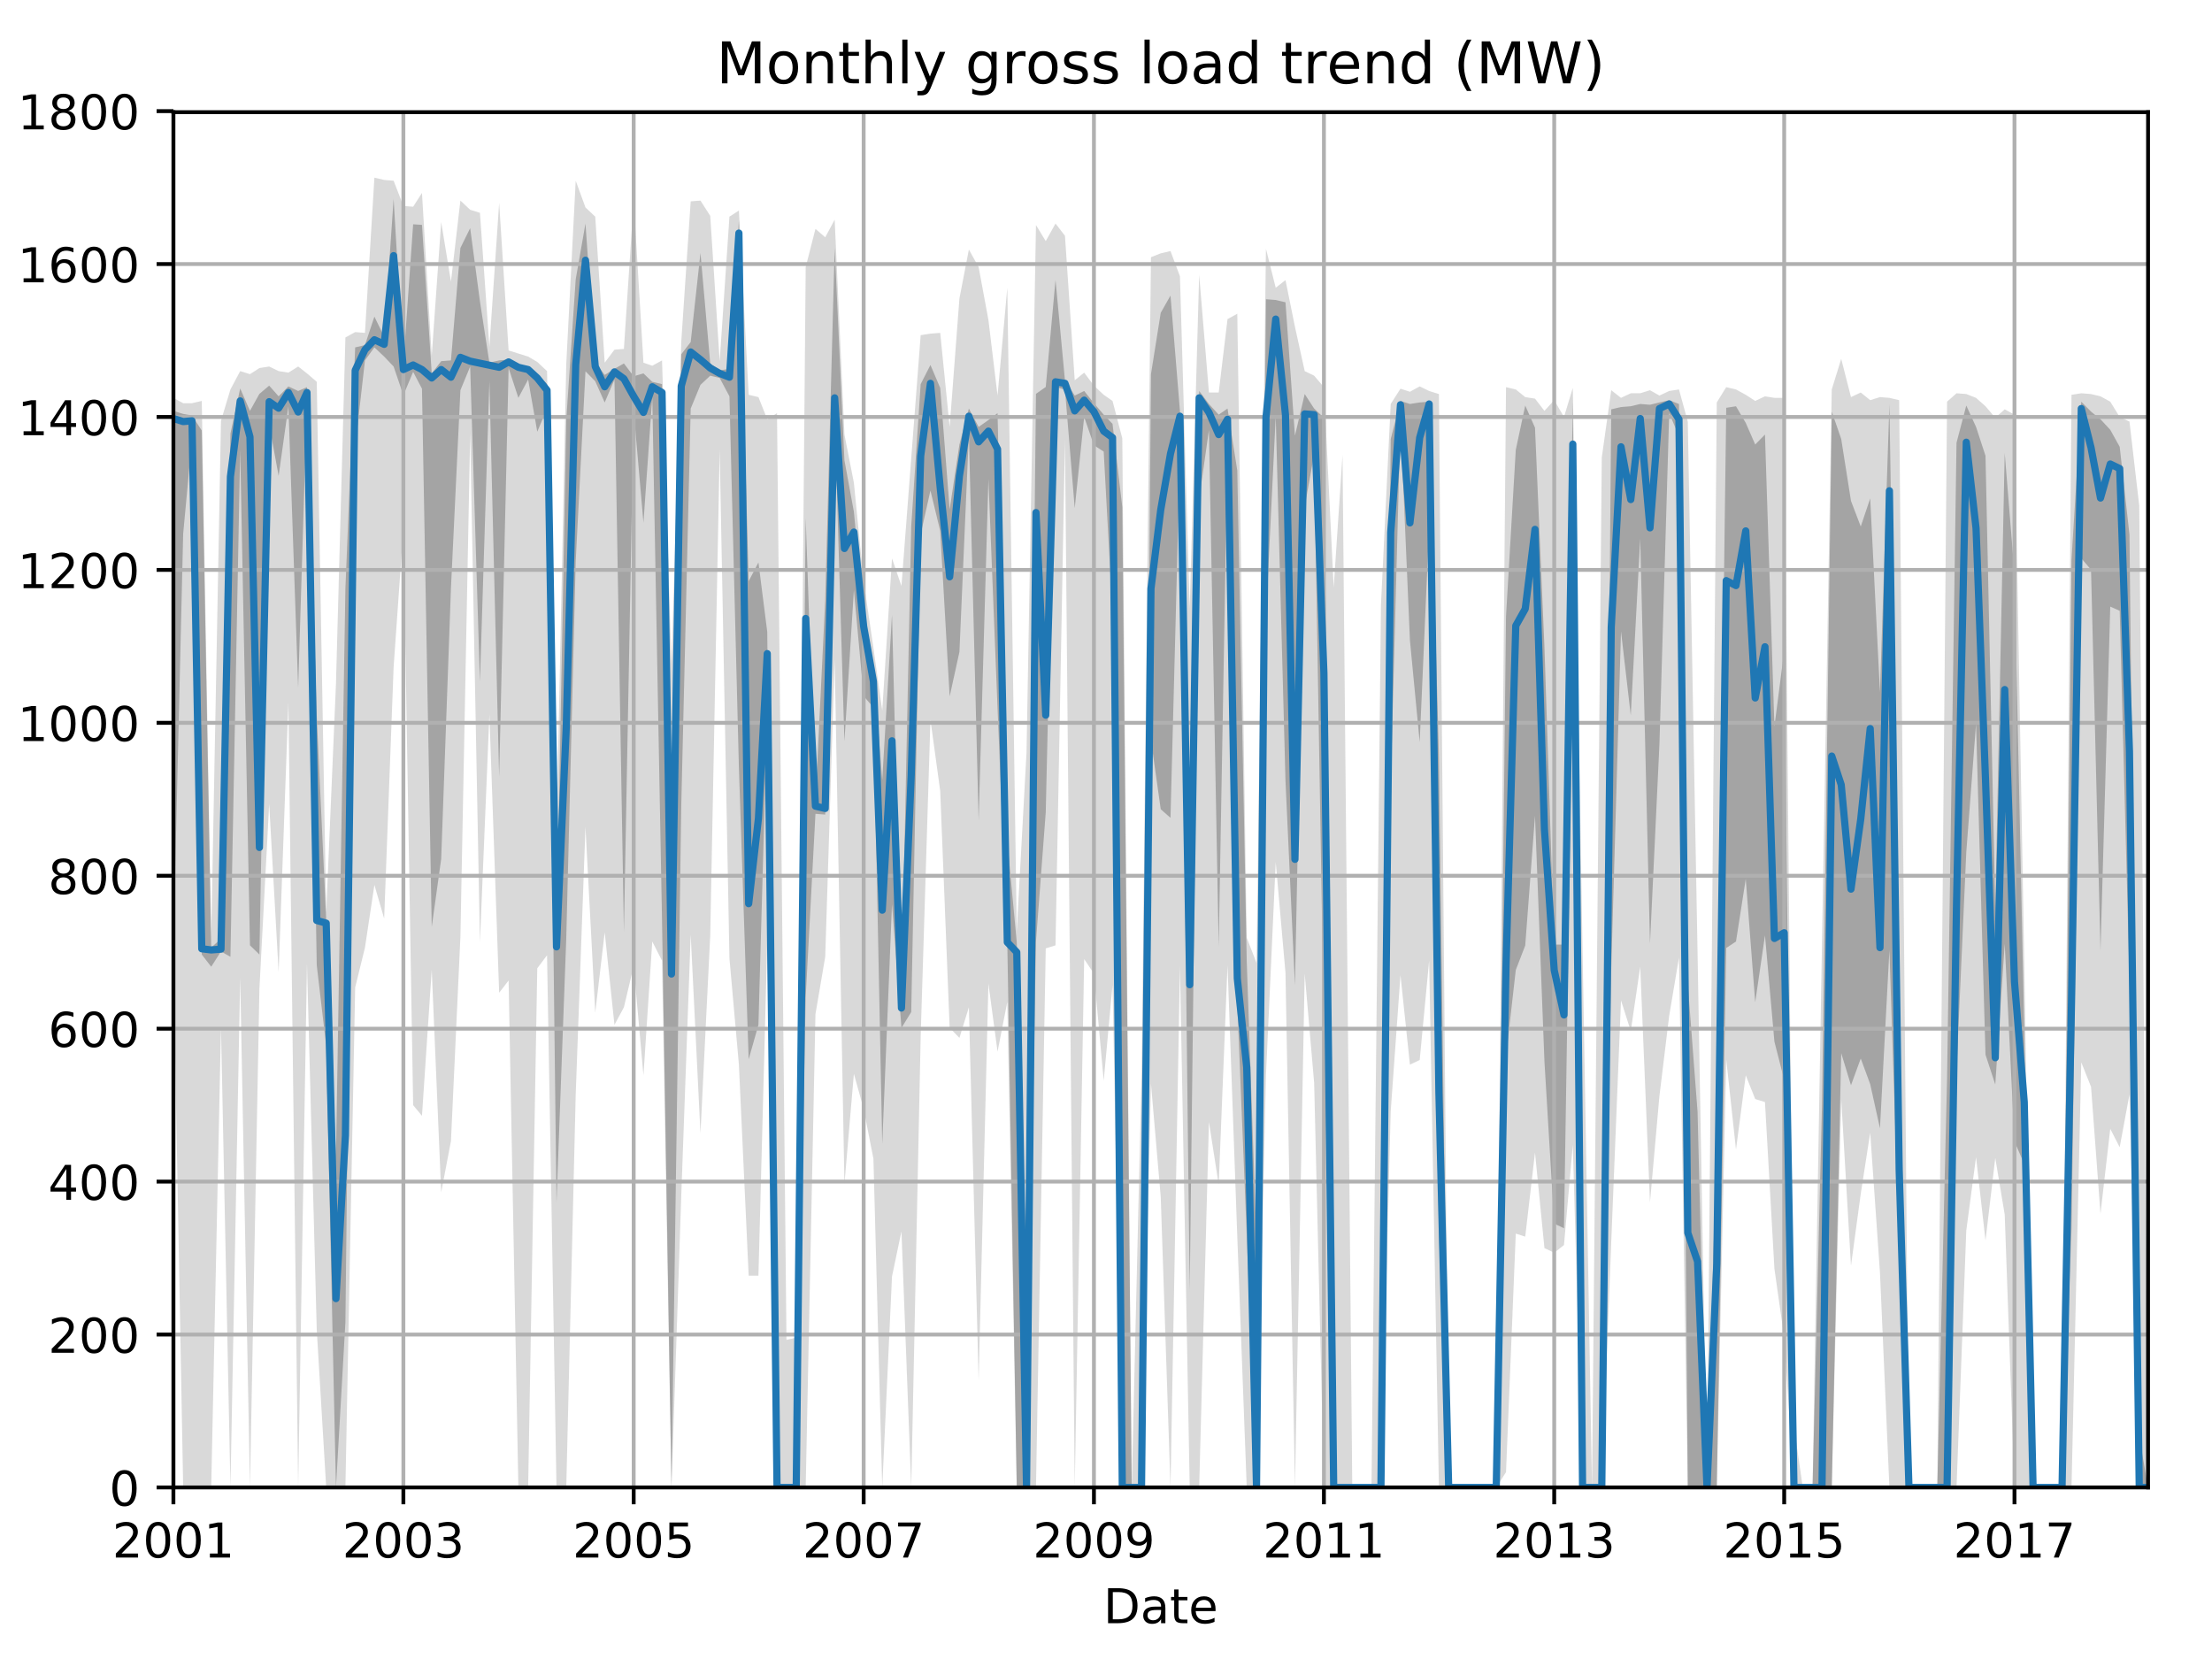<?xml version="1.0" encoding="utf-8" standalone="no"?>
<!DOCTYPE svg PUBLIC "-//W3C//DTD SVG 1.1//EN"
  "http://www.w3.org/Graphics/SVG/1.1/DTD/svg11.dtd">
<!-- Created with matplotlib (http://matplotlib.org/) -->
<svg height="345.6pt" version="1.1" viewBox="0 0 460.8 345.6" width="460.8pt" xmlns="http://www.w3.org/2000/svg" xmlns:xlink="http://www.w3.org/1999/xlink">
 <defs>
  <style type="text/css">
*{stroke-linecap:butt;stroke-linejoin:round;}
  </style>
 </defs>
 <g id="figure_1">
  <g id="patch_1">
   <path d="M 0 345.6 
L 460.8 345.6 
L 460.8 0 
L 0 0 
z
" style="fill:none;"/>
  </g>
  <g id="axes_1">
   <g id="patch_2">
    <path d="M 36.124 309.863 
L 447.48 309.863 
L 447.48 23.365 
L 36.124 23.365 
z
" style="fill:none;"/>
   </g>
   <g id="PolyCollection_1">
    <path clip-path="url(#p4d1f6cb50c)" d="M 36.124 82.882 
L 36.124 199.957 
L 38.158 309.863 
L 39.996 309.863 
L 42.031 309.863 
L 43.999 309.863 
L 46.034 213.974 
L 48.003 309.863 
L 50.037 203.62 
L 52.072 309.863 
L 54.04 206.01 
L 56.075 167.462 
L 58.044 202.505 
L 60.078 146.278 
L 62.113 309.863 
L 63.95 200.753 
L 65.985 277.051 
L 67.954 309.863 
L 69.988 309.863 
L 71.957 309.863 
L 73.991 205.691 
L 76.026 197.408 
L 77.995 184.347 
L 80.029 191.355 
L 81.998 138.95 
L 84.032 110.12 
L 86.067 230.221 
L 87.904 232.451 
L 89.939 202.027 
L 91.908 248.379 
L 93.942 237.707 
L 95.911 195.178 
L 97.946 90.368 
L 99.98 196.293 
L 101.949 148.826 
L 103.983 206.806 
L 105.952 204.257 
L 107.987 309.863 
L 110.021 309.863 
L 111.924 201.709 
L 113.959 199.001 
L 115.928 309.863 
L 117.962 309.863 
L 119.931 227.991 
L 121.965 172.241 
L 124 210.947 
L 125.969 194.222 
L 128.003 213.496 
L 129.972 209.832 
L 132.006 201.231 
L 134.041 224.009 
L 135.878 196.134 
L 137.913 200.116 
L 139.882 309.863 
L 141.916 249.176 
L 143.885 194.7 
L 145.92 236.114 
L 147.954 194.86 
L 149.923 93.713 
L 151.957 199.638 
L 153.926 221.779 
L 155.961 265.741 
L 157.995 265.741 
L 159.833 196.293 
L 161.867 309.863 
L 163.836 309.863 
L 165.87 309.863 
L 167.839 309.863 
L 169.874 211.266 
L 171.908 199.32 
L 173.877 137.358 
L 175.912 246.627 
L 177.88 223.69 
L 179.915 231.017 
L 181.949 241.371 
L 183.787 309.863 
L 185.821 265.901 
L 187.79 256.503 
L 189.825 309.863 
L 191.794 215.885 
L 193.828 149.941 
L 195.862 164.755 
L 197.831 214.133 
L 199.866 216.204 
L 201.835 209.832 
L 203.869 287.564 
L 205.904 204.895 
L 207.807 219.071 
L 209.841 208.717 
L 211.81 309.863 
L 213.844 309.863 
L 215.813 309.863 
L 217.848 197.567 
L 219.882 196.93 
L 221.851 91.643 
L 223.886 309.863 
L 225.854 199.797 
L 227.889 202.824 
L 229.923 225.124 
L 231.761 205.213 
L 233.795 309.863 
L 235.764 309.863 
L 237.799 309.863 
L 239.768 225.761 
L 241.802 249.335 
L 243.836 309.863 
L 245.805 201.231 
L 247.84 309.863 
L 249.809 309.863 
L 251.843 233.725 
L 253.878 246.787 
L 255.715 201.072 
L 257.75 257.618 
L 259.718 309.863 
L 261.753 309.863 
L 263.722 224.009 
L 265.756 179.568 
L 267.791 202.665 
L 269.76 309.863 
L 271.794 202.824 
L 273.763 225.602 
L 275.797 309.863 
L 277.832 309.863 
L 279.669 309.863 
L 281.704 309.863 
L 283.673 309.863 
L 285.707 309.863 
L 287.676 309.863 
L 289.71 231.495 
L 291.745 203.142 
L 293.714 221.779 
L 295.748 220.823 
L 297.717 200.116 
L 299.751 309.863 
L 301.786 309.863 
L 303.689 309.863 
L 305.724 309.863 
L 307.692 309.863 
L 309.727 309.863 
L 311.696 309.863 
L 313.73 306.678 
L 315.765 256.981 
L 317.734 257.618 
L 319.768 240.097 
L 321.737 260.007 
L 323.771 260.963 
L 325.806 259.37 
L 327.643 238.504 
L 329.678 309.863 
L 331.647 309.863 
L 333.681 309.863 
L 335.65 258.733 
L 337.684 208.399 
L 339.719 214.77 
L 341.688 201.39 
L 343.722 250.45 
L 345.691 228.309 
L 347.726 211.584 
L 349.76 199.479 
L 351.598 309.863 
L 353.632 309.863 
L 355.601 309.863 
L 357.635 309.863 
L 359.604 220.664 
L 361.639 239.459 
L 363.673 224.009 
L 365.642 228.947 
L 367.676 229.584 
L 369.645 264.308 
L 371.68 278.644 
L 373.714 309.863 
L 375.552 309.863 
L 377.586 309.863 
L 379.555 309.863 
L 381.59 309.863 
L 383.558 228.947 
L 385.593 263.671 
L 387.627 248.698 
L 389.596 235.955 
L 391.631 265.104 
L 393.599 309.863 
L 395.634 309.863 
L 397.668 309.863 
L 399.572 309.863 
L 401.606 309.863 
L 403.575 309.863 
L 405.609 309.863 
L 407.578 309.863 
L 409.613 256.344 
L 411.647 241.052 
L 413.616 258.414 
L 415.65 241.212 
L 417.619 252.999 
L 419.654 309.863 
L 421.688 309.863 
L 423.526 309.863 
L 425.56 309.863 
L 427.529 309.863 
L 429.564 309.863 
L 431.532 309.863 
L 433.567 221.301 
L 435.601 226.398 
L 437.57 252.839 
L 439.605 235.159 
L 441.573 238.982 
L 443.608 227.991 
L 445.642 309.863 
L 447.48 309.863 
L 447.48 309.863 
L 447.48 309.863 
L 445.642 105.341 
L 443.608 87.82 
L 441.573 86.864 
L 439.605 83.678 
L 437.57 82.563 
L 435.601 82.086 
L 433.567 81.926 
L 431.532 82.245 
L 429.564 309.863 
L 427.529 309.863 
L 425.56 309.863 
L 423.526 309.863 
L 421.688 200.435 
L 419.654 86.386 
L 417.619 85.271 
L 415.65 87.023 
L 413.616 84.634 
L 411.647 82.882 
L 409.613 82.086 
L 407.578 81.926 
L 405.609 83.678 
L 403.575 309.863 
L 401.606 309.863 
L 399.572 309.863 
L 397.668 309.863 
L 395.634 83.36 
L 393.599 82.882 
L 391.631 82.723 
L 389.596 83.36 
L 387.627 81.767 
L 385.593 82.723 
L 383.558 74.758 
L 381.59 81.13 
L 379.555 196.293 
L 377.586 309.863 
L 375.552 309.863 
L 373.714 297.121 
L 371.68 82.882 
L 369.645 82.882 
L 367.676 82.563 
L 365.642 83.519 
L 363.673 82.245 
L 361.639 81.13 
L 359.604 80.652 
L 357.635 83.838 
L 355.601 309.863 
L 353.632 198.523 
L 351.598 87.82 
L 349.76 81.13 
L 347.726 81.448 
L 345.691 82.404 
L 343.722 81.289 
L 341.688 81.926 
L 339.719 81.926 
L 337.684 82.882 
L 335.65 81.289 
L 333.681 95.306 
L 331.647 309.863 
L 329.678 198.045 
L 327.643 80.811 
L 325.806 86.864 
L 323.771 83.36 
L 321.737 85.59 
L 319.768 83.041 
L 317.734 82.723 
L 315.765 81.13 
L 313.73 80.652 
L 311.696 308.749 
L 309.727 309.863 
L 307.692 309.863 
L 305.724 309.863 
L 303.689 309.863 
L 301.786 309.863 
L 299.751 82.086 
L 297.717 81.448 
L 295.748 80.493 
L 293.714 81.608 
L 291.745 80.971 
L 289.71 84.156 
L 287.676 126.048 
L 285.707 309.863 
L 283.673 309.863 
L 281.704 309.863 
L 279.669 94.828 
L 277.832 122.385 
L 275.797 80.652 
L 273.763 78.263 
L 271.794 77.307 
L 269.76 68.068 
L 267.791 58.352 
L 265.756 59.945 
L 263.722 51.821 
L 261.753 200.594 
L 259.718 195.337 
L 257.75 65.361 
L 255.715 66.476 
L 253.878 81.767 
L 251.843 81.767 
L 249.809 57.237 
L 247.84 126.685 
L 245.805 57.556 
L 243.836 52.299 
L 241.802 52.777 
L 239.768 53.574 
L 237.799 224.009 
L 235.764 309.863 
L 233.795 91.324 
L 231.761 83.519 
L 229.923 82.245 
L 227.889 80.333 
L 225.854 77.626 
L 223.886 79.218 
L 221.851 49.114 
L 219.882 46.565 
L 217.848 50.229 
L 215.813 46.884 
L 213.844 156.79 
L 211.81 193.904 
L 209.841 59.945 
L 207.807 82.404 
L 205.904 66.635 
L 203.869 55.644 
L 201.835 51.981 
L 199.866 62.175 
L 197.831 88.935 
L 195.862 69.343 
L 193.828 69.502 
L 191.794 69.821 
L 189.825 95.466 
L 187.79 122.066 
L 185.821 116.332 
L 183.787 148.03 
L 181.949 134.968 
L 179.915 121.11 
L 177.88 100.563 
L 175.912 90.528 
L 173.877 45.769 
L 171.908 49.432 
L 169.874 47.68 
L 167.839 55.644 
L 165.87 278.644 
L 163.836 279.121 
L 161.867 86.068 
L 159.833 87.342 
L 157.995 82.723 
L 155.961 82.245 
L 153.926 43.857 
L 151.957 45.131 
L 149.923 75.236 
L 147.954 44.972 
L 145.92 41.786 
L 143.885 41.946 
L 141.916 71.254 
L 139.882 137.995 
L 137.913 75.077 
L 135.878 76.192 
L 134.041 75.555 
L 132.006 41.786 
L 129.972 72.688 
L 128.003 72.847 
L 125.969 75.555 
L 124 45.131 
L 121.965 43.22 
L 119.931 37.645 
L 117.962 75.873 
L 115.928 172.878 
L 113.959 77.307 
L 111.924 75.396 
L 110.021 74.281 
L 107.987 73.643 
L 105.952 73.006 
L 103.983 42.264 
L 101.949 72.21 
L 99.98 44.335 
L 97.946 43.698 
L 95.911 41.786 
L 93.942 58.671 
L 91.908 46.246 
L 89.939 74.121 
L 87.904 40.194 
L 86.067 43.061 
L 84.032 42.901 
L 81.998 37.645 
L 80.029 37.486 
L 77.995 37.008 
L 76.026 69.343 
L 73.991 69.183 
L 71.957 70.298 
L 69.988 142.455 
L 67.954 190.081 
L 65.985 79.537 
L 63.95 77.785 
L 62.113 76.351 
L 60.078 77.626 
L 58.044 77.307 
L 56.075 76.351 
L 54.04 76.67 
L 52.072 77.944 
L 50.037 77.307 
L 48.003 81.13 
L 46.034 87.661 
L 43.999 195.337 
L 42.031 83.519 
L 39.996 83.997 
L 38.158 83.997 
L 36.124 82.882 
z
" style="fill:#808080;fill-opacity:0.3;"/>
   </g>
   <g id="PolyCollection_2">
    <path clip-path="url(#p4d1f6cb50c)" d="M 36.124 85.59 
L 36.124 197.129 
L 38.158 111.195 
L 39.996 91.444 
L 42.031 198.842 
L 43.999 201.39 
L 46.034 198.205 
L 48.003 199.32 
L 50.037 93.713 
L 52.072 196.93 
L 54.04 198.842 
L 56.075 88.457 
L 58.044 99.129 
L 60.078 84.634 
L 62.113 143.291 
L 63.95 83.36 
L 65.985 201.072 
L 67.954 217.876 
L 69.988 309.863 
L 71.957 275.458 
L 73.991 93.116 
L 76.026 75.077 
L 77.995 72.369 
L 80.029 74.281 
L 81.998 76.351 
L 84.032 82.324 
L 86.067 77.466 
L 87.904 80.971 
L 89.939 193.107 
L 91.908 178.931 
L 93.942 122.544 
L 95.911 81.289 
L 97.946 76.351 
L 99.98 142.056 
L 101.949 79.378 
L 103.983 161.887 
L 105.952 76.67 
L 107.987 82.882 
L 110.021 79.059 
L 111.924 89.93 
L 113.959 85.112 
L 115.928 250.57 
L 117.962 195.497 
L 119.931 116.969 
L 121.965 77.347 
L 124 79.418 
L 125.969 83.838 
L 128.003 79.059 
L 129.972 194.222 
L 132.006 85.59 
L 134.041 108.885 
L 135.878 82.723 
L 137.913 191.833 
L 139.882 309.863 
L 141.916 167.98 
L 143.885 85.112 
L 145.92 80.174 
L 147.954 78.263 
L 149.923 78.741 
L 151.957 82.563 
L 153.926 159.857 
L 155.961 220.664 
L 157.995 213.496 
L 159.833 148.03 
L 161.867 309.863 
L 163.836 309.863 
L 165.87 309.863 
L 167.839 207.762 
L 169.874 169.533 
L 171.908 169.692 
L 173.877 87.063 
L 175.912 154.441 
L 177.88 122.902 
L 179.915 145.003 
L 181.949 147.393 
L 183.787 238.344 
L 185.821 188.369 
L 187.79 214.133 
L 189.825 210.828 
L 191.794 111.275 
L 193.828 102.195 
L 195.862 110.598 
L 197.831 145.083 
L 199.866 135.805 
L 201.835 90.528 
L 203.869 170.967 
L 205.904 99.766 
L 207.807 147.592 
L 209.841 196.612 
L 211.81 309.863 
L 213.844 309.863 
L 215.813 196.134 
L 217.848 169.215 
L 219.882 80.652 
L 221.851 81.13 
L 223.886 105.859 
L 225.854 86.864 
L 227.889 92.758 
L 229.923 94.072 
L 231.761 127.88 
L 233.795 309.863 
L 235.764 309.863 
L 237.799 309.863 
L 239.768 154.162 
L 241.802 168.577 
L 243.836 170.369 
L 245.805 94.749 
L 247.84 269.007 
L 249.809 103.947 
L 251.843 89.572 
L 253.878 197.249 
L 255.715 93.236 
L 257.75 209.195 
L 259.718 257.299 
L 261.753 309.863 
L 263.722 128.637 
L 265.756 86.705 
L 267.791 162.684 
L 269.76 205.333 
L 271.794 105.54 
L 273.763 94.589 
L 275.797 215.208 
L 277.832 309.863 
L 279.669 309.863 
L 281.704 309.863 
L 283.673 309.863 
L 285.707 309.863 
L 287.676 309.863 
L 289.71 163.52 
L 291.745 87.541 
L 293.714 133.375 
L 295.748 154.6 
L 297.717 109.722 
L 299.751 256.981 
L 301.786 309.863 
L 303.689 309.863 
L 305.724 309.863 
L 307.692 309.863 
L 309.727 309.863 
L 311.696 309.863 
L 313.73 220.027 
L 315.765 202.067 
L 317.734 196.97 
L 319.768 169.931 
L 321.737 221.142 
L 323.771 254.91 
L 325.806 255.866 
L 327.643 138.353 
L 329.678 309.863 
L 331.647 309.863 
L 333.681 309.863 
L 335.65 201.948 
L 337.684 131.504 
L 339.719 149.025 
L 341.688 112.19 
L 343.722 196.612 
L 345.691 155.038 
L 347.726 86.068 
L 349.76 90.846 
L 351.598 309.863 
L 353.632 309.863 
L 355.601 309.863 
L 357.635 309.863 
L 359.604 197.488 
L 361.639 196.134 
L 363.673 183.112 
L 365.642 208.797 
L 367.676 194.86 
L 369.645 217 
L 371.68 224.964 
L 373.714 309.863 
L 375.552 309.863 
L 377.586 309.863 
L 379.555 309.863 
L 381.59 309.863 
L 383.558 219.389 
L 385.593 226.079 
L 387.627 220.504 
L 389.596 225.841 
L 391.631 235.039 
L 393.599 197.886 
L 395.634 259.848 
L 397.668 309.863 
L 399.572 309.863 
L 401.606 309.863 
L 403.575 309.863 
L 405.609 309.863 
L 407.578 223.053 
L 409.613 177.537 
L 411.647 150.777 
L 413.616 219.708 
L 415.65 225.92 
L 417.619 196.612 
L 419.654 237.787 
L 421.688 242.486 
L 423.526 309.863 
L 425.56 309.863 
L 427.529 309.863 
L 429.564 309.863 
L 431.532 256.065 
L 433.567 116.292 
L 435.601 118.681 
L 437.57 198.045 
L 439.605 126.367 
L 441.573 127.243 
L 443.608 204.058 
L 445.642 309.863 
L 447.48 309.863 
L 447.48 309.863 
L 447.48 309.863 
L 445.642 299.271 
L 443.608 111.394 
L 441.573 93.076 
L 439.605 89.532 
L 437.57 87.342 
L 435.601 85.749 
L 433.567 83.678 
L 431.532 116.611 
L 429.564 309.863 
L 427.529 309.863 
L 425.56 309.863 
L 423.526 309.863 
L 421.688 214.611 
L 419.654 119.478 
L 417.619 94.351 
L 415.65 189.125 
L 413.616 94.948 
L 411.647 88.935 
L 409.613 84.475 
L 407.578 92.24 
L 405.609 224.765 
L 403.575 309.863 
L 401.606 309.863 
L 399.572 309.863 
L 397.668 309.863 
L 395.634 210.031 
L 393.599 84.156 
L 391.631 144.207 
L 389.596 103.828 
L 387.627 109.682 
L 385.593 104.346 
L 383.558 91.444 
L 381.59 85.749 
L 379.555 230.221 
L 377.586 309.863 
L 375.552 309.863 
L 373.714 309.863 
L 371.68 135.605 
L 369.645 151.335 
L 367.676 90.528 
L 365.642 92.598 
L 363.673 88.099 
L 361.639 84.634 
L 359.604 84.953 
L 357.635 235.676 
L 355.601 309.863 
L 353.632 231.615 
L 351.598 204.934 
L 349.76 84.156 
L 347.726 83.36 
L 345.691 83.838 
L 343.722 84.316 
L 341.688 84.156 
L 339.719 84.634 
L 337.684 84.793 
L 335.65 85.271 
L 333.681 309.386 
L 331.647 309.863 
L 329.678 309.863 
L 327.643 83.678 
L 325.806 196.771 
L 323.771 196.771 
L 321.737 134.849 
L 319.768 89.094 
L 317.734 84.475 
L 315.765 93.713 
L 313.73 128.398 
L 311.696 309.863 
L 309.727 309.863 
L 307.692 309.863 
L 305.724 309.863 
L 303.689 309.863 
L 301.786 309.863 
L 299.751 157.507 
L 297.717 83.678 
L 295.748 83.838 
L 293.714 84.156 
L 291.745 83.519 
L 289.71 91.483 
L 287.676 309.863 
L 285.707 309.863 
L 283.673 309.863 
L 281.704 309.863 
L 279.669 309.863 
L 277.832 309.863 
L 275.797 87.023 
L 273.763 85.112 
L 271.794 82.086 
L 269.76 90.767 
L 267.791 62.971 
L 265.756 62.493 
L 263.722 62.334 
L 261.753 258.534 
L 259.718 200.275 
L 257.75 98.014 
L 255.715 85.112 
L 253.878 86.386 
L 251.843 84.156 
L 249.809 81.448 
L 247.84 165.232 
L 245.805 85.59 
L 243.836 61.578 
L 241.802 65.162 
L 239.768 77.944 
L 237.799 309.863 
L 235.764 309.863 
L 233.795 105.66 
L 231.761 88.298 
L 229.923 86.386 
L 227.889 83.997 
L 225.854 81.448 
L 223.886 82.404 
L 221.851 79.218 
L 219.882 58.312 
L 217.848 80.612 
L 215.813 82.046 
L 213.844 263.233 
L 211.81 196.293 
L 209.841 175.267 
L 207.807 86.068 
L 205.904 87.501 
L 203.869 88.935 
L 201.835 85.112 
L 199.866 92.598 
L 197.831 106.138 
L 195.862 80.811 
L 193.828 76.033 
L 191.794 80.015 
L 189.825 109.642 
L 187.79 206.806 
L 185.821 128.079 
L 183.787 162.485 
L 181.949 138.95 
L 179.915 128.119 
L 177.88 106.615 
L 175.912 95.904 
L 173.877 51.662 
L 171.908 125.093 
L 169.874 166.825 
L 167.839 107.89 
L 165.87 309.863 
L 163.836 309.863 
L 161.867 309.863 
L 159.833 131.623 
L 157.995 117.168 
L 155.961 121.071 
L 153.926 45.928 
L 151.957 76.829 
L 149.923 77.148 
L 147.954 75.714 
L 145.92 52.697 
L 143.885 71.254 
L 141.916 73.803 
L 139.882 192.152 
L 137.913 80.015 
L 135.878 79.537 
L 134.041 77.785 
L 132.006 78.382 
L 129.972 75.714 
L 128.003 76.829 
L 125.969 78.103 
L 124 75.396 
L 121.965 46.565 
L 119.931 58.193 
L 117.962 87.501 
L 115.928 195.497 
L 113.959 80.015 
L 111.924 77.944 
L 110.021 76.511 
L 107.987 75.834 
L 105.952 74.918 
L 103.983 75.077 
L 101.949 75.555 
L 99.98 62.772 
L 97.946 47.521 
L 95.911 51.662 
L 93.942 75.077 
L 91.908 75.236 
L 89.939 77.785 
L 87.904 46.844 
L 86.067 46.724 
L 84.032 75.714 
L 81.998 41.428 
L 80.029 70.139 
L 77.995 65.958 
L 76.026 71.891 
L 73.991 72.369 
L 71.957 122.624 
L 69.988 240.734 
L 67.954 191.515 
L 65.985 149.184 
L 63.95 80.652 
L 62.113 81.448 
L 60.078 80.493 
L 58.044 82.563 
L 56.075 80.333 
L 54.04 82.046 
L 52.072 85.59 
L 50.037 80.931 
L 48.003 90.329 
L 46.034 195.536 
L 43.999 197.408 
L 42.031 89.691 
L 39.996 86.546 
L 38.158 86.227 
L 36.124 85.59 
z
" style="fill:#808080;fill-opacity:0.6;"/>
   </g>
   <g id="matplotlib.axis_1">
    <g id="xtick_1">
     <g id="line2d_1">
      <path clip-path="url(#p4d1f6cb50c)" d="M 36.124 309.863 
L 36.124 23.365 
" style="fill:none;stroke:#b0b0b0;stroke-linecap:square;stroke-width:0.8;"/>
     </g>
     <g id="line2d_2">
      <defs>
       <path d="M 0 0 
L 0 3.5 
" id="m91efad7d5f" style="stroke:#000000;stroke-width:0.8;"/>
      </defs>
      <g>
       <use style="stroke:#000000;stroke-width:0.8;" x="36.124" xlink:href="#m91efad7d5f" y="309.863"/>
      </g>
     </g>
     <g id="text_1">
      <!-- 2001 -->
      <defs>
       <path d="M 19.188 8.297 
L 53.609 8.297 
L 53.609 0 
L 7.328 0 
L 7.328 8.297 
Q 12.938 14.109 22.625 23.891 
Q 32.328 33.688 34.812 36.531 
Q 39.547 41.844 41.422 45.531 
Q 43.312 49.219 43.312 52.781 
Q 43.312 58.594 39.234 62.25 
Q 35.156 65.922 28.609 65.922 
Q 23.969 65.922 18.812 64.312 
Q 13.672 62.703 7.812 59.422 
L 7.812 69.391 
Q 13.766 71.781 18.938 73 
Q 24.125 74.219 28.422 74.219 
Q 39.75 74.219 46.484 68.547 
Q 53.219 62.891 53.219 53.422 
Q 53.219 48.922 51.531 44.891 
Q 49.859 40.875 45.406 35.406 
Q 44.188 33.984 37.641 27.219 
Q 31.109 20.453 19.188 8.297 
z
" id="DejaVuSans-32"/>
       <path d="M 31.781 66.406 
Q 24.172 66.406 20.328 58.906 
Q 16.5 51.422 16.5 36.375 
Q 16.5 21.391 20.328 13.891 
Q 24.172 6.391 31.781 6.391 
Q 39.453 6.391 43.281 13.891 
Q 47.125 21.391 47.125 36.375 
Q 47.125 51.422 43.281 58.906 
Q 39.453 66.406 31.781 66.406 
z
M 31.781 74.219 
Q 44.047 74.219 50.516 64.516 
Q 56.984 54.828 56.984 36.375 
Q 56.984 17.969 50.516 8.266 
Q 44.047 -1.422 31.781 -1.422 
Q 19.531 -1.422 13.062 8.266 
Q 6.594 17.969 6.594 36.375 
Q 6.594 54.828 13.062 64.516 
Q 19.531 74.219 31.781 74.219 
z
" id="DejaVuSans-30"/>
       <path d="M 12.406 8.297 
L 28.516 8.297 
L 28.516 63.922 
L 10.984 60.406 
L 10.984 69.391 
L 28.422 72.906 
L 38.281 72.906 
L 38.281 8.297 
L 54.391 8.297 
L 54.391 0 
L 12.406 0 
z
" id="DejaVuSans-31"/>
      </defs>
      <g transform="translate(23.399 324.462)scale(0.1 -0.1)">
       <use xlink:href="#DejaVuSans-32"/>
       <use x="63.623" xlink:href="#DejaVuSans-30"/>
       <use x="127.246" xlink:href="#DejaVuSans-30"/>
       <use x="190.869" xlink:href="#DejaVuSans-31"/>
      </g>
     </g>
    </g>
    <g id="xtick_2">
     <g id="line2d_3">
      <path clip-path="url(#p4d1f6cb50c)" d="M 84.032 309.863 
L 84.032 23.365 
" style="fill:none;stroke:#b0b0b0;stroke-linecap:square;stroke-width:0.8;"/>
     </g>
     <g id="line2d_4">
      <g>
       <use style="stroke:#000000;stroke-width:0.8;" x="84.032" xlink:href="#m91efad7d5f" y="309.863"/>
      </g>
     </g>
     <g id="text_2">
      <!-- 2003 -->
      <defs>
       <path d="M 40.578 39.312 
Q 47.656 37.797 51.625 33 
Q 55.609 28.219 55.609 21.188 
Q 55.609 10.406 48.188 4.484 
Q 40.766 -1.422 27.094 -1.422 
Q 22.516 -1.422 17.656 -0.516 
Q 12.797 0.391 7.625 2.203 
L 7.625 11.719 
Q 11.719 9.328 16.594 8.109 
Q 21.484 6.891 26.812 6.891 
Q 36.078 6.891 40.938 10.547 
Q 45.797 14.203 45.797 21.188 
Q 45.797 27.641 41.281 31.266 
Q 36.766 34.906 28.719 34.906 
L 20.219 34.906 
L 20.219 43.016 
L 29.109 43.016 
Q 36.375 43.016 40.234 45.922 
Q 44.094 48.828 44.094 54.297 
Q 44.094 59.906 40.109 62.906 
Q 36.141 65.922 28.719 65.922 
Q 24.656 65.922 20.016 65.031 
Q 15.375 64.156 9.812 62.312 
L 9.812 71.094 
Q 15.438 72.656 20.344 73.438 
Q 25.25 74.219 29.594 74.219 
Q 40.828 74.219 47.359 69.109 
Q 53.906 64.016 53.906 55.328 
Q 53.906 49.266 50.438 45.094 
Q 46.969 40.922 40.578 39.312 
z
" id="DejaVuSans-33"/>
      </defs>
      <g transform="translate(71.307 324.462)scale(0.1 -0.1)">
       <use xlink:href="#DejaVuSans-32"/>
       <use x="63.623" xlink:href="#DejaVuSans-30"/>
       <use x="127.246" xlink:href="#DejaVuSans-30"/>
       <use x="190.869" xlink:href="#DejaVuSans-33"/>
      </g>
     </g>
    </g>
    <g id="xtick_3">
     <g id="line2d_5">
      <path clip-path="url(#p4d1f6cb50c)" d="M 132.006 309.863 
L 132.006 23.365 
" style="fill:none;stroke:#b0b0b0;stroke-linecap:square;stroke-width:0.8;"/>
     </g>
     <g id="line2d_6">
      <g>
       <use style="stroke:#000000;stroke-width:0.8;" x="132.006" xlink:href="#m91efad7d5f" y="309.863"/>
      </g>
     </g>
     <g id="text_3">
      <!-- 2005 -->
      <defs>
       <path d="M 10.797 72.906 
L 49.516 72.906 
L 49.516 64.594 
L 19.828 64.594 
L 19.828 46.734 
Q 21.969 47.469 24.109 47.828 
Q 26.266 48.188 28.422 48.188 
Q 40.625 48.188 47.75 41.5 
Q 54.891 34.812 54.891 23.391 
Q 54.891 11.625 47.562 5.094 
Q 40.234 -1.422 26.906 -1.422 
Q 22.312 -1.422 17.547 -0.641 
Q 12.797 0.141 7.719 1.703 
L 7.719 11.625 
Q 12.109 9.234 16.797 8.062 
Q 21.484 6.891 26.703 6.891 
Q 35.156 6.891 40.078 11.328 
Q 45.016 15.766 45.016 23.391 
Q 45.016 31 40.078 35.438 
Q 35.156 39.891 26.703 39.891 
Q 22.75 39.891 18.812 39.016 
Q 14.891 38.141 10.797 36.281 
z
" id="DejaVuSans-35"/>
      </defs>
      <g transform="translate(119.281 324.462)scale(0.1 -0.1)">
       <use xlink:href="#DejaVuSans-32"/>
       <use x="63.623" xlink:href="#DejaVuSans-30"/>
       <use x="127.246" xlink:href="#DejaVuSans-30"/>
       <use x="190.869" xlink:href="#DejaVuSans-35"/>
      </g>
     </g>
    </g>
    <g id="xtick_4">
     <g id="line2d_7">
      <path clip-path="url(#p4d1f6cb50c)" d="M 179.915 309.863 
L 179.915 23.365 
" style="fill:none;stroke:#b0b0b0;stroke-linecap:square;stroke-width:0.8;"/>
     </g>
     <g id="line2d_8">
      <g>
       <use style="stroke:#000000;stroke-width:0.8;" x="179.915" xlink:href="#m91efad7d5f" y="309.863"/>
      </g>
     </g>
     <g id="text_4">
      <!-- 2007 -->
      <defs>
       <path d="M 8.203 72.906 
L 55.078 72.906 
L 55.078 68.703 
L 28.609 0 
L 18.312 0 
L 43.219 64.594 
L 8.203 64.594 
z
" id="DejaVuSans-37"/>
      </defs>
      <g transform="translate(167.19 324.462)scale(0.1 -0.1)">
       <use xlink:href="#DejaVuSans-32"/>
       <use x="63.623" xlink:href="#DejaVuSans-30"/>
       <use x="127.246" xlink:href="#DejaVuSans-30"/>
       <use x="190.869" xlink:href="#DejaVuSans-37"/>
      </g>
     </g>
    </g>
    <g id="xtick_5">
     <g id="line2d_9">
      <path clip-path="url(#p4d1f6cb50c)" d="M 227.889 309.863 
L 227.889 23.365 
" style="fill:none;stroke:#b0b0b0;stroke-linecap:square;stroke-width:0.8;"/>
     </g>
     <g id="line2d_10">
      <g>
       <use style="stroke:#000000;stroke-width:0.8;" x="227.889" xlink:href="#m91efad7d5f" y="309.863"/>
      </g>
     </g>
     <g id="text_5">
      <!-- 2009 -->
      <defs>
       <path d="M 10.984 1.516 
L 10.984 10.5 
Q 14.703 8.734 18.5 7.812 
Q 22.312 6.891 25.984 6.891 
Q 35.75 6.891 40.891 13.453 
Q 46.047 20.016 46.781 33.406 
Q 43.953 29.203 39.594 26.953 
Q 35.25 24.703 29.984 24.703 
Q 19.047 24.703 12.672 31.312 
Q 6.297 37.938 6.297 49.422 
Q 6.297 60.641 12.938 67.422 
Q 19.578 74.219 30.609 74.219 
Q 43.266 74.219 49.922 64.516 
Q 56.594 54.828 56.594 36.375 
Q 56.594 19.141 48.406 8.859 
Q 40.234 -1.422 26.422 -1.422 
Q 22.703 -1.422 18.891 -0.688 
Q 15.094 0.047 10.984 1.516 
z
M 30.609 32.422 
Q 37.25 32.422 41.125 36.953 
Q 45.016 41.5 45.016 49.422 
Q 45.016 57.281 41.125 61.844 
Q 37.25 66.406 30.609 66.406 
Q 23.969 66.406 20.094 61.844 
Q 16.219 57.281 16.219 49.422 
Q 16.219 41.5 20.094 36.953 
Q 23.969 32.422 30.609 32.422 
z
" id="DejaVuSans-39"/>
      </defs>
      <g transform="translate(215.164 324.462)scale(0.1 -0.1)">
       <use xlink:href="#DejaVuSans-32"/>
       <use x="63.623" xlink:href="#DejaVuSans-30"/>
       <use x="127.246" xlink:href="#DejaVuSans-30"/>
       <use x="190.869" xlink:href="#DejaVuSans-39"/>
      </g>
     </g>
    </g>
    <g id="xtick_6">
     <g id="line2d_11">
      <path clip-path="url(#p4d1f6cb50c)" d="M 275.797 309.863 
L 275.797 23.365 
" style="fill:none;stroke:#b0b0b0;stroke-linecap:square;stroke-width:0.8;"/>
     </g>
     <g id="line2d_12">
      <g>
       <use style="stroke:#000000;stroke-width:0.8;" x="275.797" xlink:href="#m91efad7d5f" y="309.863"/>
      </g>
     </g>
     <g id="text_6">
      <!-- 2011 -->
      <g transform="translate(263.072 324.462)scale(0.1 -0.1)">
       <use xlink:href="#DejaVuSans-32"/>
       <use x="63.623" xlink:href="#DejaVuSans-30"/>
       <use x="127.246" xlink:href="#DejaVuSans-31"/>
       <use x="190.869" xlink:href="#DejaVuSans-31"/>
      </g>
     </g>
    </g>
    <g id="xtick_7">
     <g id="line2d_13">
      <path clip-path="url(#p4d1f6cb50c)" d="M 323.771 309.863 
L 323.771 23.365 
" style="fill:none;stroke:#b0b0b0;stroke-linecap:square;stroke-width:0.8;"/>
     </g>
     <g id="line2d_14">
      <g>
       <use style="stroke:#000000;stroke-width:0.8;" x="323.771" xlink:href="#m91efad7d5f" y="309.863"/>
      </g>
     </g>
     <g id="text_7">
      <!-- 2013 -->
      <g transform="translate(311.046 324.462)scale(0.1 -0.1)">
       <use xlink:href="#DejaVuSans-32"/>
       <use x="63.623" xlink:href="#DejaVuSans-30"/>
       <use x="127.246" xlink:href="#DejaVuSans-31"/>
       <use x="190.869" xlink:href="#DejaVuSans-33"/>
      </g>
     </g>
    </g>
    <g id="xtick_8">
     <g id="line2d_15">
      <path clip-path="url(#p4d1f6cb50c)" d="M 371.68 309.863 
L 371.68 23.365 
" style="fill:none;stroke:#b0b0b0;stroke-linecap:square;stroke-width:0.8;"/>
     </g>
     <g id="line2d_16">
      <g>
       <use style="stroke:#000000;stroke-width:0.8;" x="371.68" xlink:href="#m91efad7d5f" y="309.863"/>
      </g>
     </g>
     <g id="text_8">
      <!-- 2015 -->
      <g transform="translate(358.955 324.462)scale(0.1 -0.1)">
       <use xlink:href="#DejaVuSans-32"/>
       <use x="63.623" xlink:href="#DejaVuSans-30"/>
       <use x="127.246" xlink:href="#DejaVuSans-31"/>
       <use x="190.869" xlink:href="#DejaVuSans-35"/>
      </g>
     </g>
    </g>
    <g id="xtick_9">
     <g id="line2d_17">
      <path clip-path="url(#p4d1f6cb50c)" d="M 419.654 309.863 
L 419.654 23.365 
" style="fill:none;stroke:#b0b0b0;stroke-linecap:square;stroke-width:0.8;"/>
     </g>
     <g id="line2d_18">
      <g>
       <use style="stroke:#000000;stroke-width:0.8;" x="419.654" xlink:href="#m91efad7d5f" y="309.863"/>
      </g>
     </g>
     <g id="text_9">
      <!-- 2017 -->
      <g transform="translate(406.929 324.462)scale(0.1 -0.1)">
       <use xlink:href="#DejaVuSans-32"/>
       <use x="63.623" xlink:href="#DejaVuSans-30"/>
       <use x="127.246" xlink:href="#DejaVuSans-31"/>
       <use x="190.869" xlink:href="#DejaVuSans-37"/>
      </g>
     </g>
    </g>
    <g id="text_10">
     <!-- Date -->
     <defs>
      <path d="M 19.672 64.797 
L 19.672 8.109 
L 31.594 8.109 
Q 46.688 8.109 53.688 14.938 
Q 60.688 21.781 60.688 36.531 
Q 60.688 51.172 53.688 57.984 
Q 46.688 64.797 31.594 64.797 
z
M 9.812 72.906 
L 30.078 72.906 
Q 51.266 72.906 61.172 64.094 
Q 71.094 55.281 71.094 36.531 
Q 71.094 17.672 61.125 8.828 
Q 51.172 0 30.078 0 
L 9.812 0 
z
" id="DejaVuSans-44"/>
      <path d="M 34.281 27.484 
Q 23.391 27.484 19.188 25 
Q 14.984 22.516 14.984 16.5 
Q 14.984 11.719 18.141 8.906 
Q 21.297 6.109 26.703 6.109 
Q 34.188 6.109 38.703 11.406 
Q 43.219 16.703 43.219 25.484 
L 43.219 27.484 
z
M 52.203 31.203 
L 52.203 0 
L 43.219 0 
L 43.219 8.297 
Q 40.141 3.328 35.547 0.953 
Q 30.953 -1.422 24.312 -1.422 
Q 15.922 -1.422 10.953 3.297 
Q 6 8.016 6 15.922 
Q 6 25.141 12.172 29.828 
Q 18.359 34.516 30.609 34.516 
L 43.219 34.516 
L 43.219 35.406 
Q 43.219 41.609 39.141 45 
Q 35.062 48.391 27.688 48.391 
Q 23 48.391 18.547 47.266 
Q 14.109 46.141 10.016 43.891 
L 10.016 52.203 
Q 14.938 54.109 19.578 55.047 
Q 24.219 56 28.609 56 
Q 40.484 56 46.344 49.844 
Q 52.203 43.703 52.203 31.203 
z
" id="DejaVuSans-61"/>
      <path d="M 18.312 70.219 
L 18.312 54.688 
L 36.812 54.688 
L 36.812 47.703 
L 18.312 47.703 
L 18.312 18.016 
Q 18.312 11.328 20.141 9.422 
Q 21.969 7.516 27.594 7.516 
L 36.812 7.516 
L 36.812 0 
L 27.594 0 
Q 17.188 0 13.234 3.875 
Q 9.281 7.766 9.281 18.016 
L 9.281 47.703 
L 2.688 47.703 
L 2.688 54.688 
L 9.281 54.688 
L 9.281 70.219 
z
" id="DejaVuSans-74"/>
      <path d="M 56.203 29.594 
L 56.203 25.203 
L 14.891 25.203 
Q 15.484 15.922 20.484 11.062 
Q 25.484 6.203 34.422 6.203 
Q 39.594 6.203 44.453 7.469 
Q 49.312 8.734 54.109 11.281 
L 54.109 2.781 
Q 49.266 0.734 44.188 -0.344 
Q 39.109 -1.422 33.891 -1.422 
Q 20.797 -1.422 13.156 6.188 
Q 5.516 13.812 5.516 26.812 
Q 5.516 40.234 12.766 48.109 
Q 20.016 56 32.328 56 
Q 43.359 56 49.781 48.891 
Q 56.203 41.797 56.203 29.594 
z
M 47.219 32.234 
Q 47.125 39.594 43.094 43.984 
Q 39.062 48.391 32.422 48.391 
Q 24.906 48.391 20.391 44.141 
Q 15.875 39.891 15.188 32.172 
z
" id="DejaVuSans-65"/>
     </defs>
     <g transform="translate(229.851 338.14)scale(0.1 -0.1)">
      <use xlink:href="#DejaVuSans-44"/>
      <use x="77.002" xlink:href="#DejaVuSans-61"/>
      <use x="138.281" xlink:href="#DejaVuSans-74"/>
      <use x="177.49" xlink:href="#DejaVuSans-65"/>
     </g>
    </g>
   </g>
   <g id="matplotlib.axis_2">
    <g id="ytick_1">
     <g id="line2d_19">
      <path clip-path="url(#p4d1f6cb50c)" d="M 36.124 309.863 
L 447.48 309.863 
" style="fill:none;stroke:#b0b0b0;stroke-linecap:square;stroke-width:0.8;"/>
     </g>
     <g id="line2d_20">
      <defs>
       <path d="M 0 0 
L -3.5 0 
" id="mf409e7f354" style="stroke:#000000;stroke-width:0.8;"/>
      </defs>
      <g>
       <use style="stroke:#000000;stroke-width:0.8;" x="36.124" xlink:href="#mf409e7f354" y="309.863"/>
      </g>
     </g>
     <g id="text_11">
      <!-- 0 -->
      <g transform="translate(22.762 313.663)scale(0.1 -0.1)">
       <use xlink:href="#DejaVuSans-30"/>
      </g>
     </g>
    </g>
    <g id="ytick_2">
     <g id="line2d_21">
      <path clip-path="url(#p4d1f6cb50c)" d="M 36.124 278.006 
L 447.48 278.006 
" style="fill:none;stroke:#b0b0b0;stroke-linecap:square;stroke-width:0.8;"/>
     </g>
     <g id="line2d_22">
      <g>
       <use style="stroke:#000000;stroke-width:0.8;" x="36.124" xlink:href="#mf409e7f354" y="278.006"/>
      </g>
     </g>
     <g id="text_12">
      <!-- 200 -->
      <g transform="translate(10.037 281.806)scale(0.1 -0.1)">
       <use xlink:href="#DejaVuSans-32"/>
       <use x="63.623" xlink:href="#DejaVuSans-30"/>
       <use x="127.246" xlink:href="#DejaVuSans-30"/>
      </g>
     </g>
    </g>
    <g id="ytick_3">
     <g id="line2d_23">
      <path clip-path="url(#p4d1f6cb50c)" d="M 36.124 246.149 
L 447.48 246.149 
" style="fill:none;stroke:#b0b0b0;stroke-linecap:square;stroke-width:0.8;"/>
     </g>
     <g id="line2d_24">
      <g>
       <use style="stroke:#000000;stroke-width:0.8;" x="36.124" xlink:href="#mf409e7f354" y="246.149"/>
      </g>
     </g>
     <g id="text_13">
      <!-- 400 -->
      <defs>
       <path d="M 37.797 64.312 
L 12.891 25.391 
L 37.797 25.391 
z
M 35.203 72.906 
L 47.609 72.906 
L 47.609 25.391 
L 58.016 25.391 
L 58.016 17.188 
L 47.609 17.188 
L 47.609 0 
L 37.797 0 
L 37.797 17.188 
L 4.891 17.188 
L 4.891 26.703 
z
" id="DejaVuSans-34"/>
      </defs>
      <g transform="translate(10.037 249.949)scale(0.1 -0.1)">
       <use xlink:href="#DejaVuSans-34"/>
       <use x="63.623" xlink:href="#DejaVuSans-30"/>
       <use x="127.246" xlink:href="#DejaVuSans-30"/>
      </g>
     </g>
    </g>
    <g id="ytick_4">
     <g id="line2d_25">
      <path clip-path="url(#p4d1f6cb50c)" d="M 36.124 214.292 
L 447.48 214.292 
" style="fill:none;stroke:#b0b0b0;stroke-linecap:square;stroke-width:0.8;"/>
     </g>
     <g id="line2d_26">
      <g>
       <use style="stroke:#000000;stroke-width:0.8;" x="36.124" xlink:href="#mf409e7f354" y="214.292"/>
      </g>
     </g>
     <g id="text_14">
      <!-- 600 -->
      <defs>
       <path d="M 33.016 40.375 
Q 26.375 40.375 22.484 35.828 
Q 18.609 31.297 18.609 23.391 
Q 18.609 15.531 22.484 10.953 
Q 26.375 6.391 33.016 6.391 
Q 39.656 6.391 43.531 10.953 
Q 47.406 15.531 47.406 23.391 
Q 47.406 31.297 43.531 35.828 
Q 39.656 40.375 33.016 40.375 
z
M 52.594 71.297 
L 52.594 62.312 
Q 48.875 64.062 45.094 64.984 
Q 41.312 65.922 37.594 65.922 
Q 27.828 65.922 22.672 59.328 
Q 17.531 52.734 16.797 39.406 
Q 19.672 43.656 24.016 45.922 
Q 28.375 48.188 33.594 48.188 
Q 44.578 48.188 50.953 41.516 
Q 57.328 34.859 57.328 23.391 
Q 57.328 12.156 50.688 5.359 
Q 44.047 -1.422 33.016 -1.422 
Q 20.359 -1.422 13.672 8.266 
Q 6.984 17.969 6.984 36.375 
Q 6.984 53.656 15.188 63.938 
Q 23.391 74.219 37.203 74.219 
Q 40.922 74.219 44.703 73.484 
Q 48.484 72.75 52.594 71.297 
z
" id="DejaVuSans-36"/>
      </defs>
      <g transform="translate(10.037 218.092)scale(0.1 -0.1)">
       <use xlink:href="#DejaVuSans-36"/>
       <use x="63.623" xlink:href="#DejaVuSans-30"/>
       <use x="127.246" xlink:href="#DejaVuSans-30"/>
      </g>
     </g>
    </g>
    <g id="ytick_5">
     <g id="line2d_27">
      <path clip-path="url(#p4d1f6cb50c)" d="M 36.124 182.435 
L 447.48 182.435 
" style="fill:none;stroke:#b0b0b0;stroke-linecap:square;stroke-width:0.8;"/>
     </g>
     <g id="line2d_28">
      <g>
       <use style="stroke:#000000;stroke-width:0.8;" x="36.124" xlink:href="#mf409e7f354" y="182.435"/>
      </g>
     </g>
     <g id="text_15">
      <!-- 800 -->
      <defs>
       <path d="M 31.781 34.625 
Q 24.75 34.625 20.719 30.859 
Q 16.703 27.094 16.703 20.516 
Q 16.703 13.922 20.719 10.156 
Q 24.75 6.391 31.781 6.391 
Q 38.812 6.391 42.859 10.172 
Q 46.922 13.969 46.922 20.516 
Q 46.922 27.094 42.891 30.859 
Q 38.875 34.625 31.781 34.625 
z
M 21.922 38.812 
Q 15.578 40.375 12.031 44.719 
Q 8.5 49.078 8.5 55.328 
Q 8.5 64.062 14.719 69.141 
Q 20.953 74.219 31.781 74.219 
Q 42.672 74.219 48.875 69.141 
Q 55.078 64.062 55.078 55.328 
Q 55.078 49.078 51.531 44.719 
Q 48 40.375 41.703 38.812 
Q 48.828 37.156 52.797 32.312 
Q 56.781 27.484 56.781 20.516 
Q 56.781 9.906 50.312 4.234 
Q 43.844 -1.422 31.781 -1.422 
Q 19.734 -1.422 13.25 4.234 
Q 6.781 9.906 6.781 20.516 
Q 6.781 27.484 10.781 32.312 
Q 14.797 37.156 21.922 38.812 
z
M 18.312 54.391 
Q 18.312 48.734 21.844 45.562 
Q 25.391 42.391 31.781 42.391 
Q 38.141 42.391 41.719 45.562 
Q 45.312 48.734 45.312 54.391 
Q 45.312 60.062 41.719 63.234 
Q 38.141 66.406 31.781 66.406 
Q 25.391 66.406 21.844 63.234 
Q 18.312 60.062 18.312 54.391 
z
" id="DejaVuSans-38"/>
      </defs>
      <g transform="translate(10.037 186.235)scale(0.1 -0.1)">
       <use xlink:href="#DejaVuSans-38"/>
       <use x="63.623" xlink:href="#DejaVuSans-30"/>
       <use x="127.246" xlink:href="#DejaVuSans-30"/>
      </g>
     </g>
    </g>
    <g id="ytick_6">
     <g id="line2d_29">
      <path clip-path="url(#p4d1f6cb50c)" d="M 36.124 150.578 
L 447.48 150.578 
" style="fill:none;stroke:#b0b0b0;stroke-linecap:square;stroke-width:0.8;"/>
     </g>
     <g id="line2d_30">
      <g>
       <use style="stroke:#000000;stroke-width:0.8;" x="36.124" xlink:href="#mf409e7f354" y="150.578"/>
      </g>
     </g>
     <g id="text_16">
      <!-- 1000 -->
      <g transform="translate(3.674 154.377)scale(0.1 -0.1)">
       <use xlink:href="#DejaVuSans-31"/>
       <use x="63.623" xlink:href="#DejaVuSans-30"/>
       <use x="127.246" xlink:href="#DejaVuSans-30"/>
       <use x="190.869" xlink:href="#DejaVuSans-30"/>
      </g>
     </g>
    </g>
    <g id="ytick_7">
     <g id="line2d_31">
      <path clip-path="url(#p4d1f6cb50c)" d="M 36.124 118.721 
L 447.48 118.721 
" style="fill:none;stroke:#b0b0b0;stroke-linecap:square;stroke-width:0.8;"/>
     </g>
     <g id="line2d_32">
      <g>
       <use style="stroke:#000000;stroke-width:0.8;" x="36.124" xlink:href="#mf409e7f354" y="118.721"/>
      </g>
     </g>
     <g id="text_17">
      <!-- 1200 -->
      <g transform="translate(3.674 122.52)scale(0.1 -0.1)">
       <use xlink:href="#DejaVuSans-31"/>
       <use x="63.623" xlink:href="#DejaVuSans-32"/>
       <use x="127.246" xlink:href="#DejaVuSans-30"/>
       <use x="190.869" xlink:href="#DejaVuSans-30"/>
      </g>
     </g>
    </g>
    <g id="ytick_8">
     <g id="line2d_33">
      <path clip-path="url(#p4d1f6cb50c)" d="M 36.124 86.864 
L 447.48 86.864 
" style="fill:none;stroke:#b0b0b0;stroke-linecap:square;stroke-width:0.8;"/>
     </g>
     <g id="line2d_34">
      <g>
       <use style="stroke:#000000;stroke-width:0.8;" x="36.124" xlink:href="#mf409e7f354" y="86.864"/>
      </g>
     </g>
     <g id="text_18">
      <!-- 1400 -->
      <g transform="translate(3.674 90.663)scale(0.1 -0.1)">
       <use xlink:href="#DejaVuSans-31"/>
       <use x="63.623" xlink:href="#DejaVuSans-34"/>
       <use x="127.246" xlink:href="#DejaVuSans-30"/>
       <use x="190.869" xlink:href="#DejaVuSans-30"/>
      </g>
     </g>
    </g>
    <g id="ytick_9">
     <g id="line2d_35">
      <path clip-path="url(#p4d1f6cb50c)" d="M 36.124 55.007 
L 447.48 55.007 
" style="fill:none;stroke:#b0b0b0;stroke-linecap:square;stroke-width:0.8;"/>
     </g>
     <g id="line2d_36">
      <g>
       <use style="stroke:#000000;stroke-width:0.8;" x="36.124" xlink:href="#mf409e7f354" y="55.007"/>
      </g>
     </g>
     <g id="text_19">
      <!-- 1600 -->
      <g transform="translate(3.674 58.806)scale(0.1 -0.1)">
       <use xlink:href="#DejaVuSans-31"/>
       <use x="63.623" xlink:href="#DejaVuSans-36"/>
       <use x="127.246" xlink:href="#DejaVuSans-30"/>
       <use x="190.869" xlink:href="#DejaVuSans-30"/>
      </g>
     </g>
    </g>
    <g id="ytick_10">
     <g id="line2d_37">
      <path clip-path="url(#p4d1f6cb50c)" d="M 36.124 23.15 
L 447.48 23.15 
" style="fill:none;stroke:#b0b0b0;stroke-linecap:square;stroke-width:0.8;"/>
     </g>
     <g id="line2d_38">
      <g>
       <use style="stroke:#000000;stroke-width:0.8;" x="36.124" xlink:href="#mf409e7f354" y="23.15"/>
      </g>
     </g>
     <g id="text_20">
      <!-- 1800 -->
      <g transform="translate(3.674 26.949)scale(0.1 -0.1)">
       <use xlink:href="#DejaVuSans-31"/>
       <use x="63.623" xlink:href="#DejaVuSans-38"/>
       <use x="127.246" xlink:href="#DejaVuSans-30"/>
       <use x="190.869" xlink:href="#DejaVuSans-30"/>
      </g>
     </g>
    </g>
   </g>
   <g id="line2d_39">
    <path clip-path="url(#p4d1f6cb50c)" d="M 36.124 87.183 
L 38.158 87.82 
L 39.996 87.661 
L 42.031 197.647 
L 43.999 197.886 
L 46.034 197.727 
L 48.003 99.288 
L 50.037 83.519 
L 52.072 91.006 
L 54.04 176.542 
L 56.075 83.678 
L 58.044 85.032 
L 60.078 81.767 
L 62.113 85.829 
L 63.95 81.767 
L 65.985 191.753 
L 67.954 192.311 
L 69.988 270.52 
L 71.957 236.513 
L 73.991 77.148 
L 76.026 72.847 
L 77.995 70.776 
L 80.029 71.732 
L 81.998 53.255 
L 84.032 76.988 
L 86.067 76.033 
L 87.904 76.988 
L 89.939 78.741 
L 91.908 76.988 
L 93.942 78.581 
L 95.911 74.44 
L 97.946 75.236 
L 103.983 76.511 
L 105.952 75.396 
L 107.987 76.511 
L 110.021 76.988 
L 111.924 78.741 
L 113.959 81.289 
L 115.928 197.249 
L 117.962 151.534 
L 119.931 75.953 
L 121.965 54.211 
L 124 76.351 
L 125.969 80.572 
L 128.003 77.466 
L 129.972 78.9 
L 132.006 82.563 
L 134.041 85.908 
L 135.878 80.572 
L 137.913 81.767 
L 139.882 202.903 
L 141.916 80.413 
L 143.885 73.325 
L 145.92 74.918 
L 147.954 76.67 
L 149.923 77.785 
L 151.957 78.581 
L 153.926 48.556 
L 155.961 188.249 
L 157.995 170.489 
L 159.833 136.163 
L 161.867 309.863 
L 165.87 309.863 
L 167.839 128.836 
L 169.874 167.94 
L 171.908 168.418 
L 173.877 82.882 
L 175.912 114.261 
L 177.88 110.837 
L 179.915 130.508 
L 181.949 141.977 
L 183.787 189.603 
L 185.821 154.321 
L 187.79 209.992 
L 189.825 161.41 
L 191.794 94.988 
L 193.828 79.856 
L 195.862 101.598 
L 197.831 120.155 
L 199.866 99.129 
L 201.835 86.705 
L 203.869 92.041 
L 205.904 89.811 
L 207.807 93.554 
L 209.841 196.293 
L 211.81 198.364 
L 213.844 309.863 
L 215.813 106.775 
L 217.848 148.985 
L 219.882 79.537 
L 221.851 79.856 
L 223.886 85.59 
L 225.854 83.36 
L 227.889 85.749 
L 229.923 89.811 
L 231.761 91.165 
L 233.795 309.863 
L 237.799 309.863 
L 239.768 122.624 
L 241.802 106.217 
L 243.836 94.51 
L 245.805 86.705 
L 247.84 205.133 
L 249.809 82.882 
L 251.843 85.908 
L 253.878 90.528 
L 255.715 87.342 
L 257.75 203.78 
L 259.718 222.336 
L 261.753 309.863 
L 263.722 87.023 
L 265.756 66.476 
L 267.791 86.466 
L 269.76 179.011 
L 271.794 86.227 
L 273.763 86.386 
L 275.797 140.225 
L 277.832 309.863 
L 287.676 309.863 
L 289.71 110.916 
L 291.745 84.316 
L 293.714 108.925 
L 295.748 91.165 
L 297.717 84.156 
L 299.751 227.593 
L 301.786 309.863 
L 311.696 309.863 
L 313.73 201.231 
L 315.765 130.349 
L 317.734 126.845 
L 319.768 110.279 
L 321.737 172.799 
L 323.771 202.107 
L 325.806 211.425 
L 327.643 92.519 
L 329.678 309.863 
L 333.681 309.863 
L 335.65 130.668 
L 337.684 93.076 
L 339.719 104.067 
L 341.688 87.183 
L 343.722 109.96 
L 345.691 85.112 
L 347.726 84.156 
L 349.76 87.342 
L 351.598 256.822 
L 353.632 262.795 
L 355.601 309.863 
L 357.635 263.273 
L 359.604 120.951 
L 361.639 121.987 
L 363.673 110.598 
L 365.642 145.401 
L 367.676 134.729 
L 369.645 195.497 
L 371.68 194.302 
L 373.714 309.863 
L 379.555 309.863 
L 381.59 157.507 
L 383.558 163.48 
L 385.593 185.223 
L 387.627 170.648 
L 389.596 151.773 
L 391.631 197.408 
L 393.599 102.235 
L 395.634 243.84 
L 397.668 309.863 
L 405.609 309.863 
L 407.578 188.329 
L 409.613 92.121 
L 411.647 110.04 
L 413.616 162.365 
L 415.65 220.345 
L 417.619 143.649 
L 419.654 204.496 
L 421.688 229.584 
L 423.526 309.863 
L 429.564 309.863 
L 431.532 208.797 
L 433.567 85.112 
L 435.601 93.236 
L 437.57 103.748 
L 439.605 96.66 
L 441.573 97.616 
L 443.608 156.551 
L 445.642 309.863 
L 447.48 309.863 
L 447.48 309.863 
" style="fill:none;stroke:#1f77b4;stroke-linecap:square;stroke-width:1.5;"/>
   </g>
   <g id="patch_3">
    <path d="M 36.124 309.863 
L 36.124 23.365 
" style="fill:none;stroke:#000000;stroke-linecap:square;stroke-linejoin:miter;stroke-width:0.8;"/>
   </g>
   <g id="patch_4">
    <path d="M 447.48 309.863 
L 447.48 23.365 
" style="fill:none;stroke:#000000;stroke-linecap:square;stroke-linejoin:miter;stroke-width:0.8;"/>
   </g>
   <g id="patch_5">
    <path d="M 36.124 309.863 
L 447.48 309.863 
" style="fill:none;stroke:#000000;stroke-linecap:square;stroke-linejoin:miter;stroke-width:0.8;"/>
   </g>
   <g id="patch_6">
    <path d="M 36.124 23.365 
L 447.48 23.365 
" style="fill:none;stroke:#000000;stroke-linecap:square;stroke-linejoin:miter;stroke-width:0.8;"/>
   </g>
   <g id="text_21">
    <!-- Monthly gross load trend (MW) -->
    <defs>
     <path d="M 9.812 72.906 
L 24.516 72.906 
L 43.109 23.297 
L 61.812 72.906 
L 76.516 72.906 
L 76.516 0 
L 66.891 0 
L 66.891 64.016 
L 48.094 14.016 
L 38.188 14.016 
L 19.391 64.016 
L 19.391 0 
L 9.812 0 
z
" id="DejaVuSans-4d"/>
     <path d="M 30.609 48.391 
Q 23.391 48.391 19.188 42.75 
Q 14.984 37.109 14.984 27.297 
Q 14.984 17.484 19.156 11.844 
Q 23.344 6.203 30.609 6.203 
Q 37.797 6.203 41.984 11.859 
Q 46.188 17.531 46.188 27.297 
Q 46.188 37.016 41.984 42.703 
Q 37.797 48.391 30.609 48.391 
z
M 30.609 56 
Q 42.328 56 49.016 48.375 
Q 55.719 40.766 55.719 27.297 
Q 55.719 13.875 49.016 6.219 
Q 42.328 -1.422 30.609 -1.422 
Q 18.844 -1.422 12.172 6.219 
Q 5.516 13.875 5.516 27.297 
Q 5.516 40.766 12.172 48.375 
Q 18.844 56 30.609 56 
z
" id="DejaVuSans-6f"/>
     <path d="M 54.891 33.016 
L 54.891 0 
L 45.906 0 
L 45.906 32.719 
Q 45.906 40.484 42.875 44.328 
Q 39.844 48.188 33.797 48.188 
Q 26.516 48.188 22.312 43.547 
Q 18.109 38.922 18.109 30.906 
L 18.109 0 
L 9.078 0 
L 9.078 54.688 
L 18.109 54.688 
L 18.109 46.188 
Q 21.344 51.125 25.703 53.562 
Q 30.078 56 35.797 56 
Q 45.219 56 50.047 50.172 
Q 54.891 44.344 54.891 33.016 
z
" id="DejaVuSans-6e"/>
     <path d="M 54.891 33.016 
L 54.891 0 
L 45.906 0 
L 45.906 32.719 
Q 45.906 40.484 42.875 44.328 
Q 39.844 48.188 33.797 48.188 
Q 26.516 48.188 22.312 43.547 
Q 18.109 38.922 18.109 30.906 
L 18.109 0 
L 9.078 0 
L 9.078 75.984 
L 18.109 75.984 
L 18.109 46.188 
Q 21.344 51.125 25.703 53.562 
Q 30.078 56 35.797 56 
Q 45.219 56 50.047 50.172 
Q 54.891 44.344 54.891 33.016 
z
" id="DejaVuSans-68"/>
     <path d="M 9.422 75.984 
L 18.406 75.984 
L 18.406 0 
L 9.422 0 
z
" id="DejaVuSans-6c"/>
     <path d="M 32.172 -5.078 
Q 28.375 -14.844 24.75 -17.812 
Q 21.141 -20.797 15.094 -20.797 
L 7.906 -20.797 
L 7.906 -13.281 
L 13.188 -13.281 
Q 16.891 -13.281 18.938 -11.516 
Q 21 -9.766 23.484 -3.219 
L 25.094 0.875 
L 2.984 54.688 
L 12.5 54.688 
L 29.594 11.922 
L 46.688 54.688 
L 56.203 54.688 
z
" id="DejaVuSans-79"/>
     <path id="DejaVuSans-20"/>
     <path d="M 45.406 27.984 
Q 45.406 37.75 41.375 43.109 
Q 37.359 48.484 30.078 48.484 
Q 22.859 48.484 18.828 43.109 
Q 14.797 37.75 14.797 27.984 
Q 14.797 18.266 18.828 12.891 
Q 22.859 7.516 30.078 7.516 
Q 37.359 7.516 41.375 12.891 
Q 45.406 18.266 45.406 27.984 
z
M 54.391 6.781 
Q 54.391 -7.172 48.188 -13.984 
Q 42 -20.797 29.203 -20.797 
Q 24.469 -20.797 20.266 -20.094 
Q 16.062 -19.391 12.109 -17.922 
L 12.109 -9.188 
Q 16.062 -11.328 19.922 -12.344 
Q 23.781 -13.375 27.781 -13.375 
Q 36.625 -13.375 41.016 -8.766 
Q 45.406 -4.156 45.406 5.172 
L 45.406 9.625 
Q 42.625 4.781 38.281 2.391 
Q 33.938 0 27.875 0 
Q 17.828 0 11.672 7.656 
Q 5.516 15.328 5.516 27.984 
Q 5.516 40.672 11.672 48.328 
Q 17.828 56 27.875 56 
Q 33.938 56 38.281 53.609 
Q 42.625 51.219 45.406 46.391 
L 45.406 54.688 
L 54.391 54.688 
z
" id="DejaVuSans-67"/>
     <path d="M 41.109 46.297 
Q 39.594 47.172 37.812 47.578 
Q 36.031 48 33.891 48 
Q 26.266 48 22.188 43.047 
Q 18.109 38.094 18.109 28.812 
L 18.109 0 
L 9.078 0 
L 9.078 54.688 
L 18.109 54.688 
L 18.109 46.188 
Q 20.953 51.172 25.484 53.578 
Q 30.031 56 36.531 56 
Q 37.453 56 38.578 55.875 
Q 39.703 55.766 41.062 55.516 
z
" id="DejaVuSans-72"/>
     <path d="M 44.281 53.078 
L 44.281 44.578 
Q 40.484 46.531 36.375 47.5 
Q 32.281 48.484 27.875 48.484 
Q 21.188 48.484 17.844 46.438 
Q 14.5 44.391 14.5 40.281 
Q 14.5 37.156 16.891 35.375 
Q 19.281 33.594 26.516 31.984 
L 29.594 31.297 
Q 39.156 29.25 43.188 25.516 
Q 47.219 21.781 47.219 15.094 
Q 47.219 7.469 41.188 3.016 
Q 35.156 -1.422 24.609 -1.422 
Q 20.219 -1.422 15.453 -0.562 
Q 10.688 0.297 5.422 2 
L 5.422 11.281 
Q 10.406 8.688 15.234 7.391 
Q 20.062 6.109 24.812 6.109 
Q 31.156 6.109 34.562 8.281 
Q 37.984 10.453 37.984 14.406 
Q 37.984 18.062 35.516 20.016 
Q 33.062 21.969 24.703 23.781 
L 21.578 24.516 
Q 13.234 26.266 9.516 29.906 
Q 5.812 33.547 5.812 39.891 
Q 5.812 47.609 11.281 51.797 
Q 16.75 56 26.812 56 
Q 31.781 56 36.172 55.266 
Q 40.578 54.547 44.281 53.078 
z
" id="DejaVuSans-73"/>
     <path d="M 45.406 46.391 
L 45.406 75.984 
L 54.391 75.984 
L 54.391 0 
L 45.406 0 
L 45.406 8.203 
Q 42.578 3.328 38.25 0.953 
Q 33.938 -1.422 27.875 -1.422 
Q 17.969 -1.422 11.734 6.484 
Q 5.516 14.406 5.516 27.297 
Q 5.516 40.188 11.734 48.094 
Q 17.969 56 27.875 56 
Q 33.938 56 38.25 53.625 
Q 42.578 51.266 45.406 46.391 
z
M 14.797 27.297 
Q 14.797 17.391 18.875 11.75 
Q 22.953 6.109 30.078 6.109 
Q 37.203 6.109 41.297 11.75 
Q 45.406 17.391 45.406 27.297 
Q 45.406 37.203 41.297 42.844 
Q 37.203 48.484 30.078 48.484 
Q 22.953 48.484 18.875 42.844 
Q 14.797 37.203 14.797 27.297 
z
" id="DejaVuSans-64"/>
     <path d="M 31 75.875 
Q 24.469 64.656 21.281 53.656 
Q 18.109 42.672 18.109 31.391 
Q 18.109 20.125 21.312 9.062 
Q 24.516 -2 31 -13.188 
L 23.188 -13.188 
Q 15.875 -1.703 12.234 9.375 
Q 8.594 20.453 8.594 31.391 
Q 8.594 42.281 12.203 53.312 
Q 15.828 64.359 23.188 75.875 
z
" id="DejaVuSans-28"/>
     <path d="M 3.328 72.906 
L 13.281 72.906 
L 28.609 11.281 
L 43.891 72.906 
L 54.984 72.906 
L 70.312 11.281 
L 85.594 72.906 
L 95.609 72.906 
L 77.297 0 
L 64.891 0 
L 49.516 63.281 
L 33.984 0 
L 21.578 0 
z
" id="DejaVuSans-57"/>
     <path d="M 8.016 75.875 
L 15.828 75.875 
Q 23.141 64.359 26.781 53.312 
Q 30.422 42.281 30.422 31.391 
Q 30.422 20.453 26.781 9.375 
Q 23.141 -1.703 15.828 -13.188 
L 8.016 -13.188 
Q 14.5 -2 17.703 9.062 
Q 20.906 20.125 20.906 31.391 
Q 20.906 42.672 17.703 53.656 
Q 14.5 64.656 8.016 75.875 
z
" id="DejaVuSans-29"/>
    </defs>
    <g transform="translate(149.219 17.365)scale(0.12 -0.12)">
     <use xlink:href="#DejaVuSans-4d"/>
     <use x="86.279" xlink:href="#DejaVuSans-6f"/>
     <use x="147.461" xlink:href="#DejaVuSans-6e"/>
     <use x="210.84" xlink:href="#DejaVuSans-74"/>
     <use x="250.049" xlink:href="#DejaVuSans-68"/>
     <use x="313.428" xlink:href="#DejaVuSans-6c"/>
     <use x="341.211" xlink:href="#DejaVuSans-79"/>
     <use x="400.391" xlink:href="#DejaVuSans-20"/>
     <use x="432.178" xlink:href="#DejaVuSans-67"/>
     <use x="495.654" xlink:href="#DejaVuSans-72"/>
     <use x="536.736" xlink:href="#DejaVuSans-6f"/>
     <use x="597.918" xlink:href="#DejaVuSans-73"/>
     <use x="650.018" xlink:href="#DejaVuSans-73"/>
     <use x="702.117" xlink:href="#DejaVuSans-20"/>
     <use x="733.904" xlink:href="#DejaVuSans-6c"/>
     <use x="761.688" xlink:href="#DejaVuSans-6f"/>
     <use x="822.869" xlink:href="#DejaVuSans-61"/>
     <use x="884.148" xlink:href="#DejaVuSans-64"/>
     <use x="947.625" xlink:href="#DejaVuSans-20"/>
     <use x="979.412" xlink:href="#DejaVuSans-74"/>
     <use x="1018.621" xlink:href="#DejaVuSans-72"/>
     <use x="1059.703" xlink:href="#DejaVuSans-65"/>
     <use x="1121.227" xlink:href="#DejaVuSans-6e"/>
     <use x="1184.605" xlink:href="#DejaVuSans-64"/>
     <use x="1248.082" xlink:href="#DejaVuSans-20"/>
     <use x="1279.869" xlink:href="#DejaVuSans-28"/>
     <use x="1318.883" xlink:href="#DejaVuSans-4d"/>
     <use x="1405.162" xlink:href="#DejaVuSans-57"/>
     <use x="1504.039" xlink:href="#DejaVuSans-29"/>
    </g>
   </g>
  </g>
 </g>
 <defs>
  <clipPath id="p4d1f6cb50c">
   <rect height="286.498" width="411.356" x="36.124" y="23.365"/>
  </clipPath>
 </defs>
</svg>
